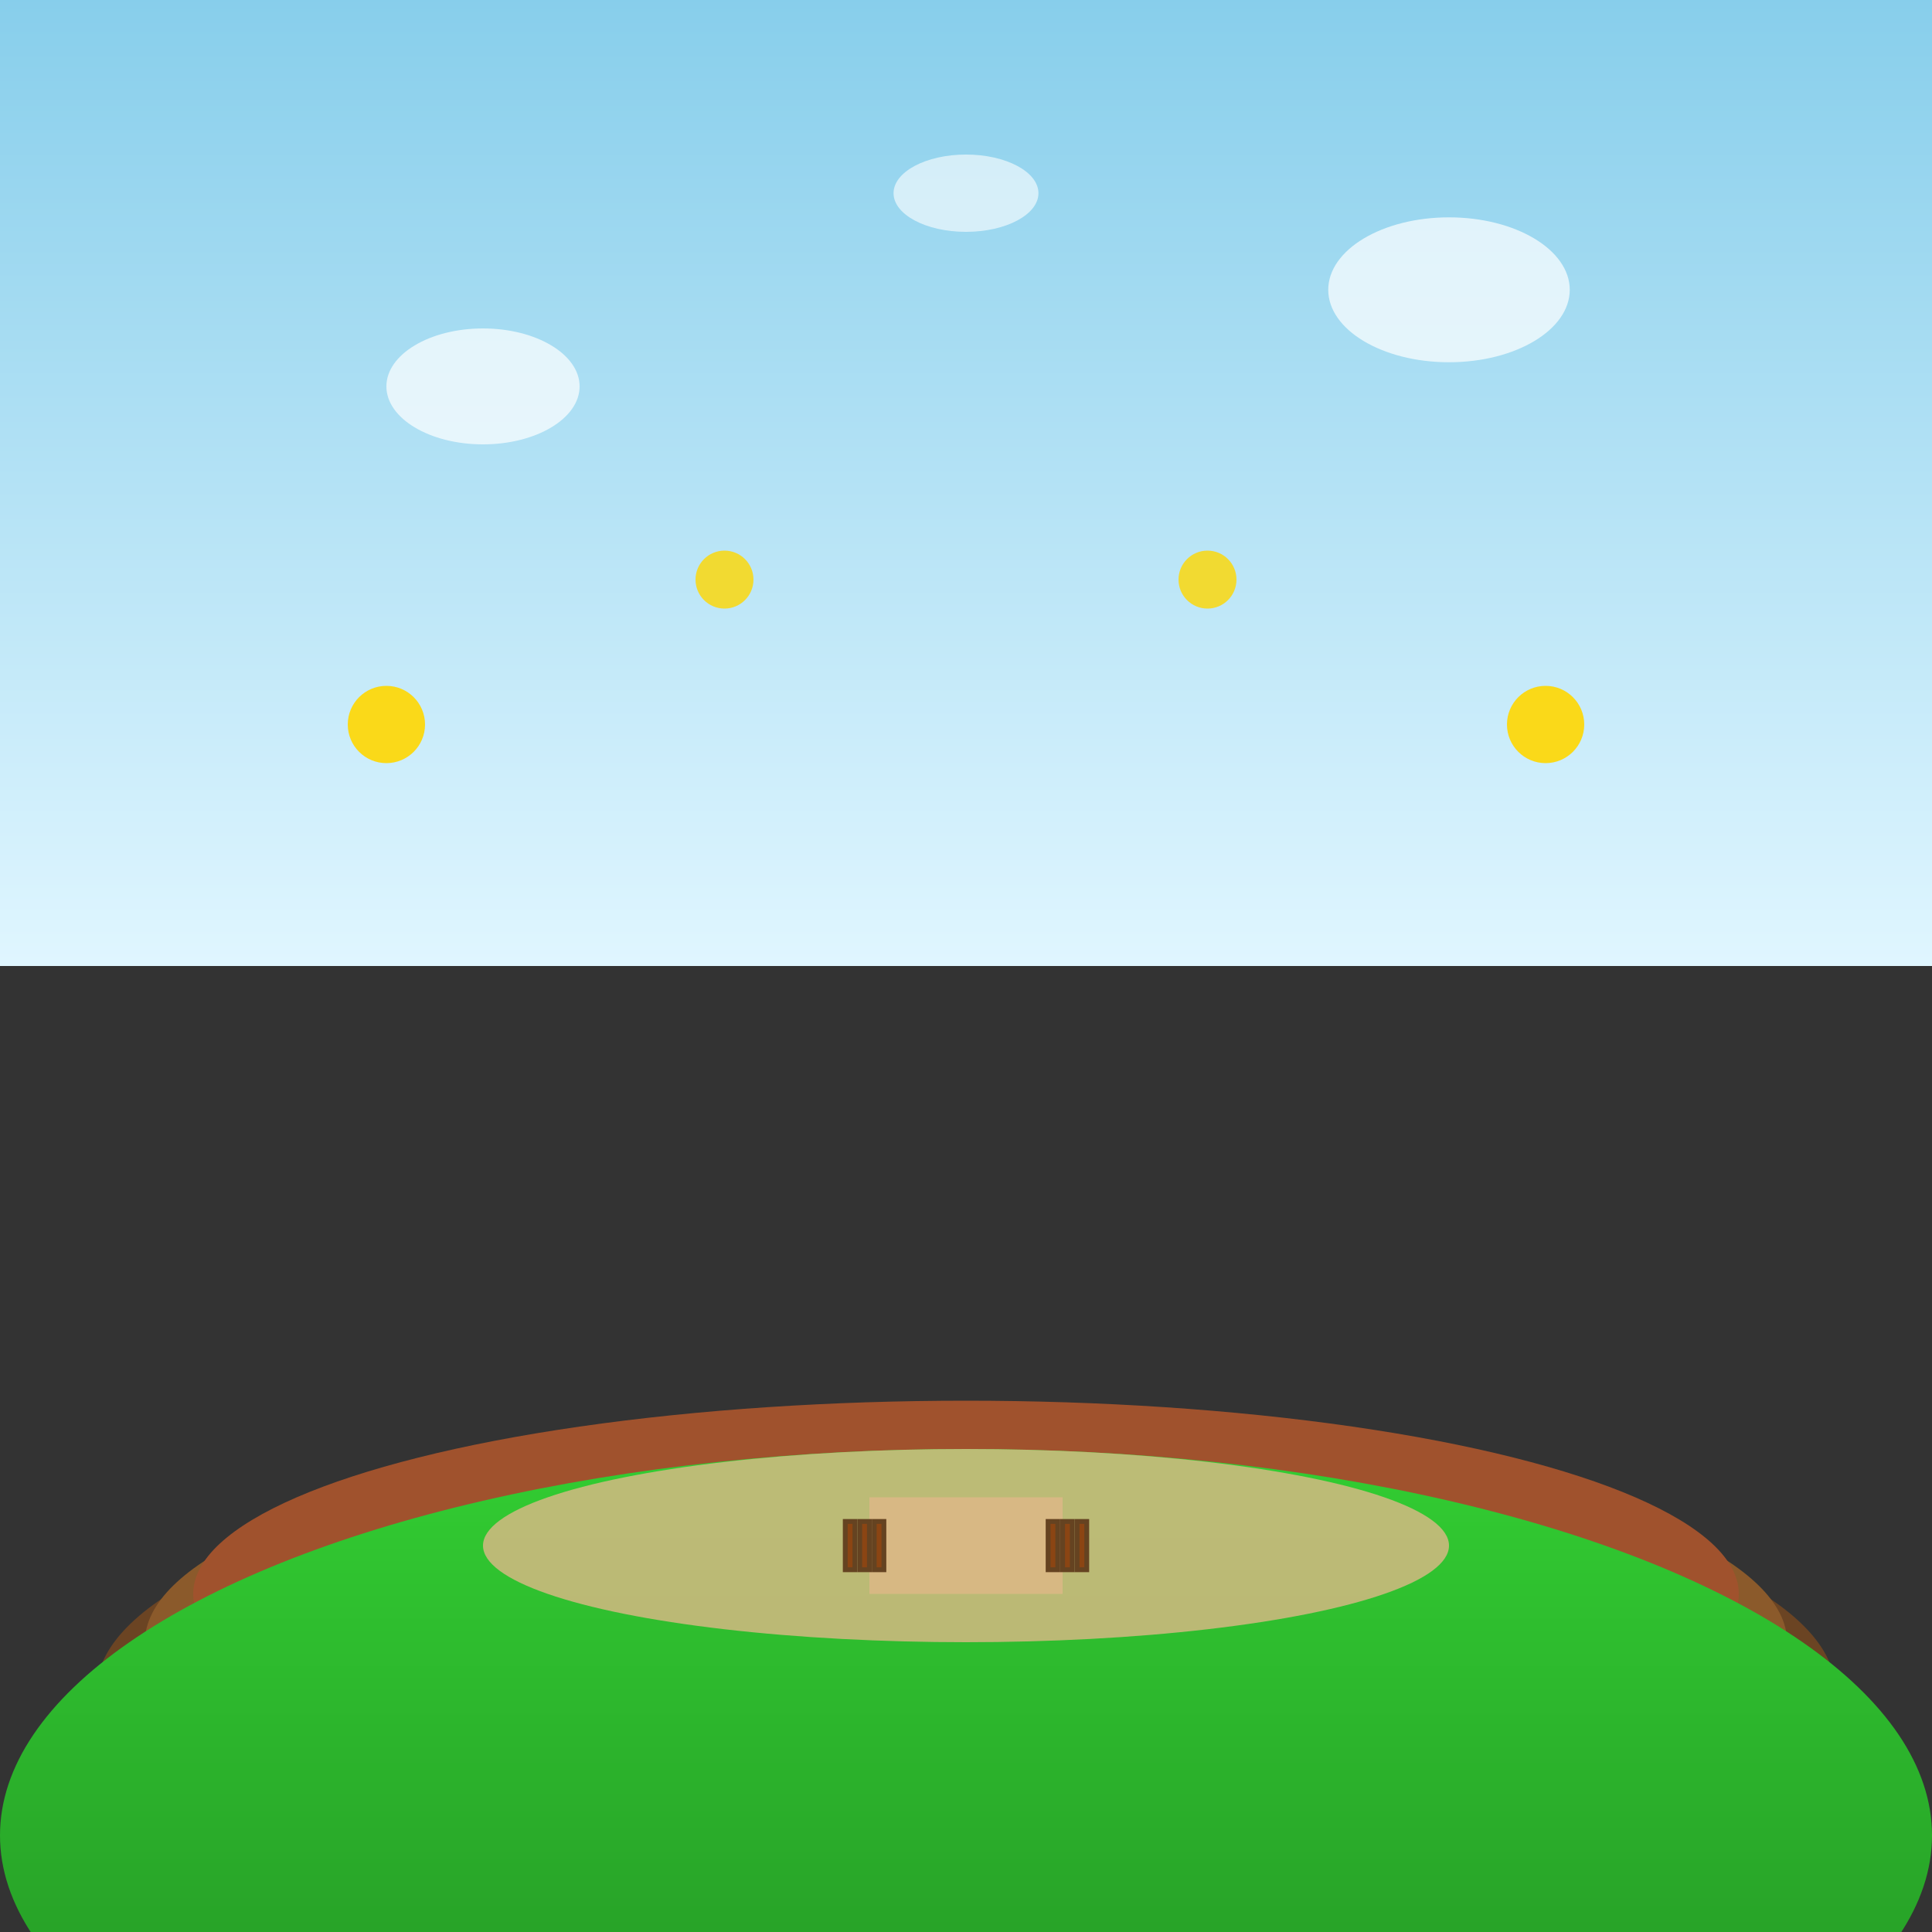 <svg xmlns="http://www.w3.org/2000/svg" viewBox="0 0 400 400" width="400" height="400">
  <rect x="0" y="0" width="400" height="400" fill="#333333" stroke="none"/>
  <defs>
    <linearGradient id="skyGradient" x1="0%" y1="0%" x2="0%" y2="100%">
      <stop offset="0%" stop-color="#87CEEB"/>
      <stop offset="100%" stop-color="#E0F6FF"/>
    </linearGradient>
    <linearGradient id="fieldGradient" x1="0%" y1="0%" x2="0%" y2="100%">
      <stop offset="0%" stop-color="#32CD32"/>
      <stop offset="100%" stop-color="#228B22"/>
    </linearGradient>
  </defs>
  
  <!-- Sky background -->
  <rect width="400" height="200" fill="url(#skyGradient)"/>
  
  <!-- Stadium stands -->
  <ellipse cx="200" cy="350" rx="180" ry="50" fill="#6B4423"/>
  <ellipse cx="200" cy="340" rx="170" ry="45" fill="#8B5A2B"/>
  <ellipse cx="200" cy="330" rx="160" ry="40" fill="#A0522D"/>
  
  <!-- Field -->
  <ellipse cx="200" cy="380" rx="200" ry="80" fill="url(#fieldGradient)"/>
  
  <!-- Cricket pitch -->
  <ellipse cx="200" cy="320" rx="100" ry="20" fill="#DEB887" opacity="0.8"/>
  <rect x="180" y="310" width="40" height="20" fill="#DEB887" opacity="0.8"/>
  
  <!-- Wickets -->
  <g fill="#8B4513" stroke="#654321" stroke-width="1">
    <rect x="175" y="315" width="2" height="10"/>
    <rect x="178" y="315" width="2" height="10"/>
    <rect x="181" y="315" width="2" height="10"/>
    
    <rect x="217" y="315" width="2" height="10"/>
    <rect x="220" y="315" width="2" height="10"/>
    <rect x="223" y="315" width="2" height="10"/>
  </g>
  
  <!-- Stadium lights -->
  <circle cx="80" cy="150" r="8" fill="#FFD700" opacity="0.9"/>
  <circle cx="320" cy="150" r="8" fill="#FFD700" opacity="0.9"/>
  <circle cx="150" cy="120" r="6" fill="#FFD700" opacity="0.8"/>
  <circle cx="250" cy="120" r="6" fill="#FFD700" opacity="0.8"/>
  
  <!-- Clouds -->
  <ellipse cx="100" cy="80" rx="20" ry="12" fill="#FFFFFF" opacity="0.7"/>
  <ellipse cx="300" cy="60" rx="25" ry="15" fill="#FFFFFF" opacity="0.7"/>
  <ellipse cx="200" cy="40" rx="15" ry="8" fill="#FFFFFF" opacity="0.6"/>
</svg>
